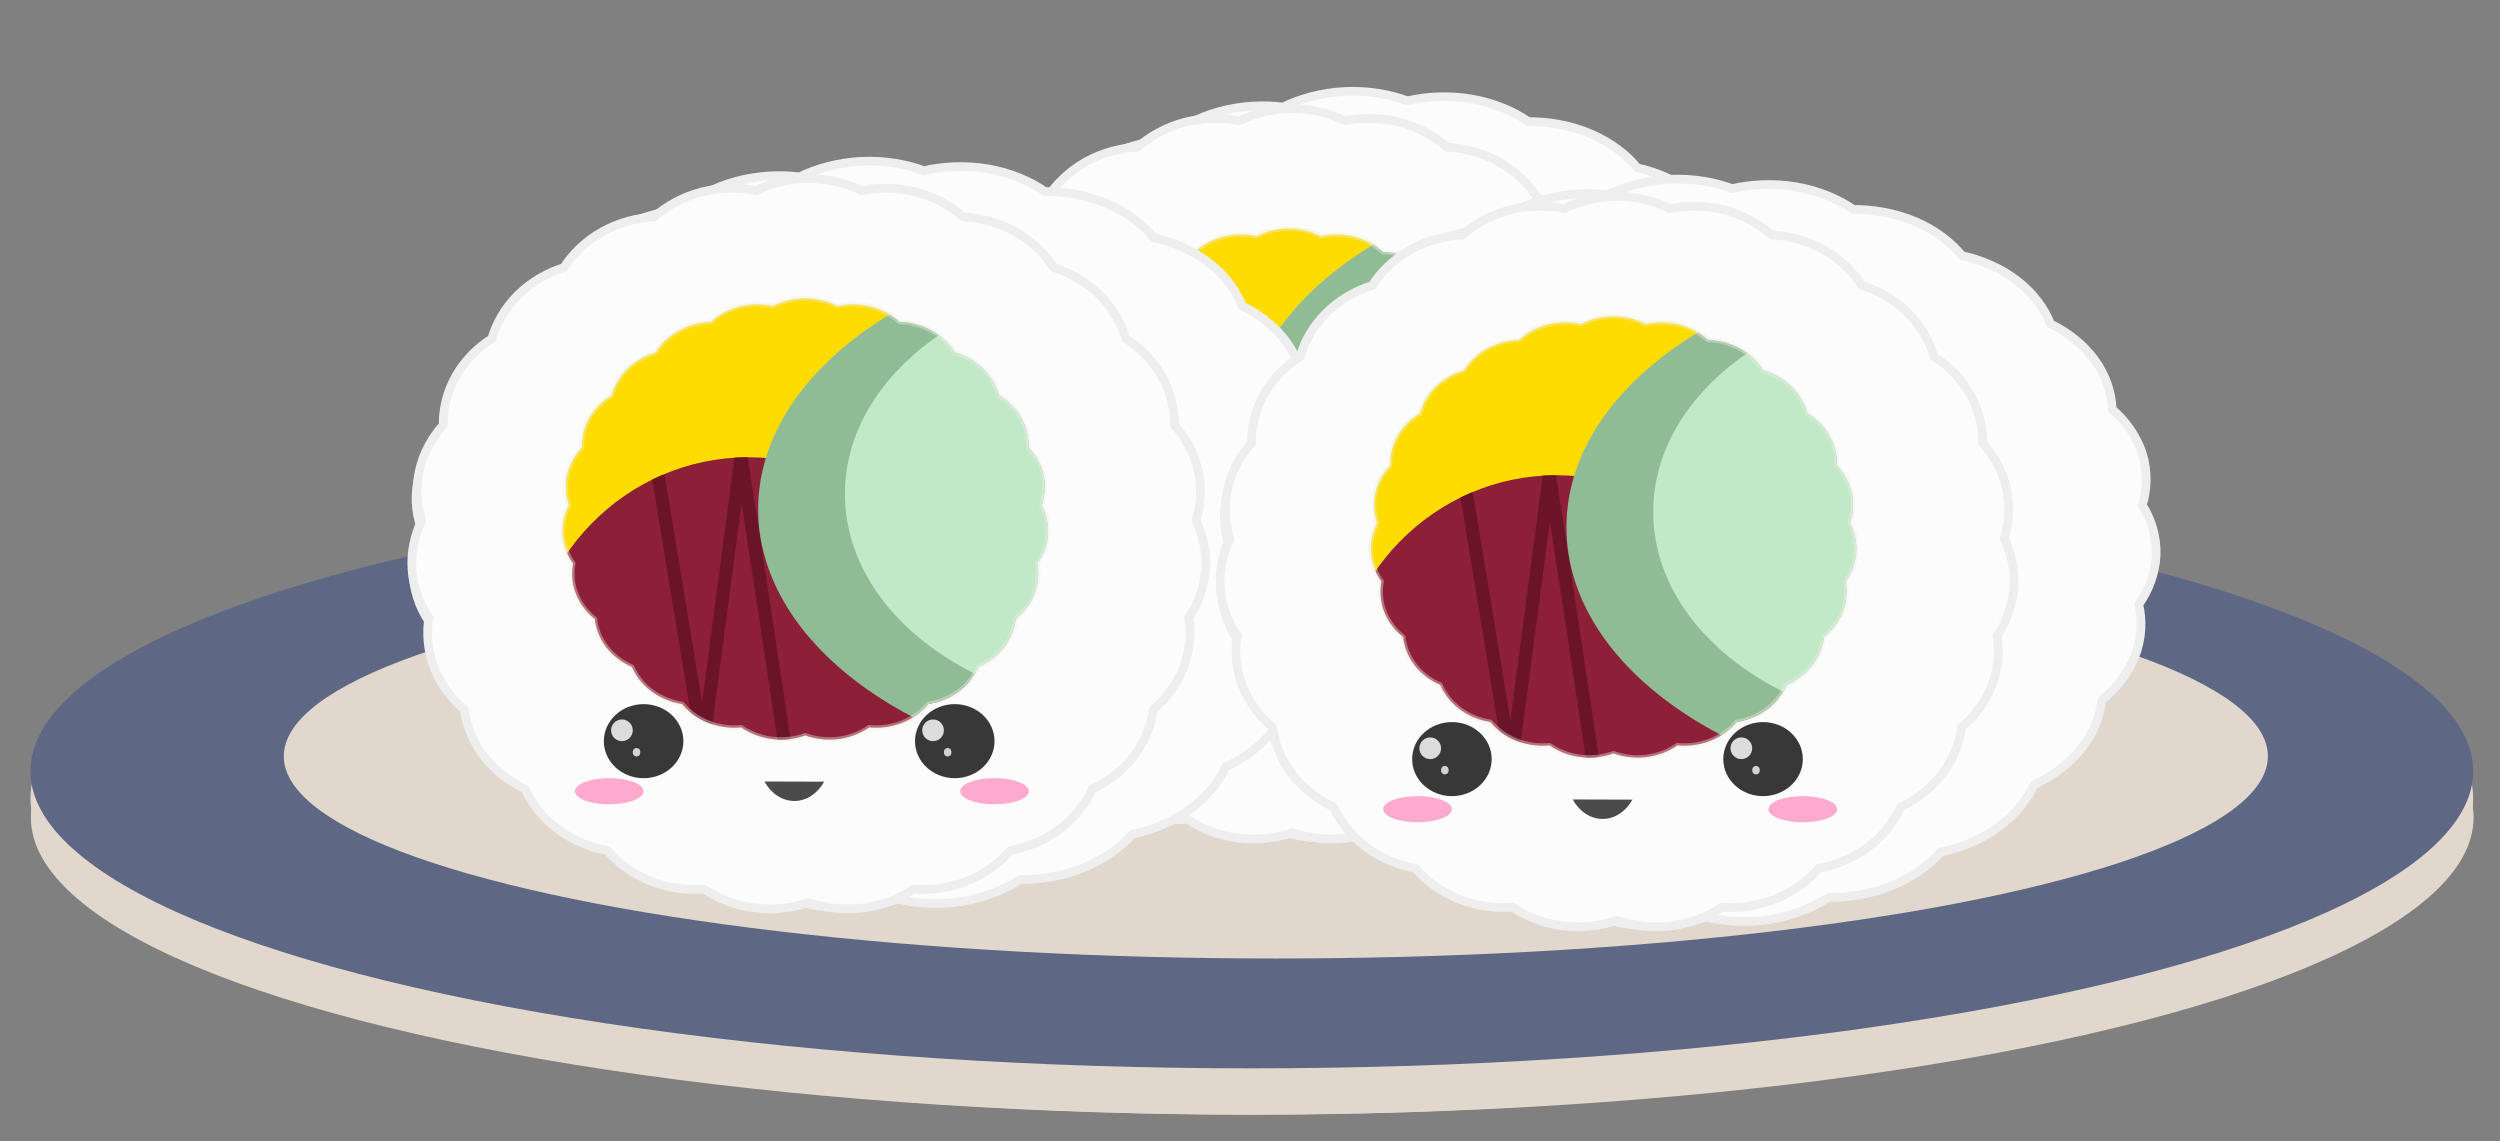 <?xml version="1.0" encoding="UTF-8" standalone="no"?><!DOCTYPE svg PUBLIC "-//W3C//DTD SVG 1.1//EN" "http://www.w3.org/Graphics/SVG/1.1/DTD/svg11.dtd"><svg width="100%" height="100%" viewBox="0 0 287 131" version="1.1" xmlns="http://www.w3.org/2000/svg" xmlns:xlink="http://www.w3.org/1999/xlink" xml:space="preserve" xmlns:serif="http://www.serif.com/" style="fill-rule:evenodd;clip-rule:evenodd;stroke-linecap:round;stroke-linejoin:round;stroke-miterlimit:1.5;"><rect x="0" y="0" width="287" height="131" fill="#808080" stroke="none"/><g id="plate"><ellipse cx="143.755" cy="93.846" rx="140.212" ry="34.116" style="fill:#e1d7cd;"/><ellipse cx="143.71" cy="91.693" rx="140.212" ry="36.269" style="fill:#e1d7cd;"/><ellipse cx="143.71" cy="88.529" rx="140.212" ry="34.116" style="fill:#5e6884;"/><ellipse cx="146.467" cy="86.818" rx="113.886" ry="23.219" style="fill:#e1d7cd;"/></g><g id="blue-sushi"><g id="sushi"><path d="M147.302,12.288c1.859,-0.921 4.373,-1.653 7.065,-1.787c2.692,-0.134 5.267,0.344 7.208,1.075c2.091,-0.491 4.743,-0.659 7.364,-0.208c2.621,0.45 4.923,1.469 6.534,2.596c2.166,-0.025 4.761,0.384 7.116,1.386c2.356,1.001 4.214,2.485 5.375,3.924c2.08,0.442 4.425,1.399 6.341,2.877c1.915,1.478 3.192,3.316 3.816,4.961c1.842,0.878 3.762,2.31 5.095,4.155c1.334,1.846 1.934,3.902 1.976,5.631c1.466,1.247 2.819,3.049 3.472,5.125c0.652,2.076 0.532,4.198 -0.011,5.882c0.98,1.525 1.667,3.562 1.59,5.715c-0.077,2.152 -0.909,4.182 -1.998,5.697c0.423,1.689 0.392,3.812 -0.409,5.881c-0.8,2.069 -2.282,3.857 -3.836,5.09c-0.165,1.728 -0.912,3.778 -2.377,5.61c-1.465,1.832 -3.487,3.246 -5.39,4.106c-0.742,1.638 -2.149,3.464 -4.17,4.924c-2.02,1.459 -4.433,2.393 -6.544,2.816c-1.263,1.428 -3.227,2.893 -5.653,3.872c-2.426,0.979 -5.05,1.364 -7.213,1.319c-1.691,1.111 -4.064,2.108 -6.717,2.533c-2.652,0.426 -5.292,0.233 -7.346,-0.277c-1.994,0.712 -4.601,1.166 -7.283,1.007c-2.681,-0.16 -5.142,-0.916 -6.935,-1.853c-2.148,0.26 -4.797,0.138 -7.308,-0.595c-2.512,-0.732 -4.611,-1.995 -6.01,-3.29c-2.144,-0.211 -4.637,-0.9 -6.792,-2.152c-2.156,-1.251 -3.738,-2.928 -4.639,-4.484c-1.979,-0.667 -4.132,-1.872 -5.772,-3.55c-1.64,-1.677 -2.587,-3.643 -2.923,-5.345c-1.669,-1.073 -3.322,-2.705 -4.324,-4.684c-1.002,-1.979 -1.245,-4.088 -0.991,-5.811c-1.235,-1.398 -2.265,-3.336 -2.555,-5.47c-0.291,-2.134 0.19,-4.23 1.014,-5.845c-0.709,-1.621 -1.039,-3.721 -0.597,-5.851c0.443,-2.131 1.611,-4.058 2.945,-5.445c-0.13,-1.724 0.263,-3.83 1.406,-5.799c1.143,-1.969 2.912,-3.585 4.656,-4.642c0.458,-1.699 1.546,-3.655 3.305,-5.316c1.759,-1.662 3.997,-2.846 6.023,-3.494c1.012,-1.547 2.713,-3.208 4.957,-4.439c2.245,-1.231 4.786,-1.896 6.944,-2.087c1.491,-1.281 3.679,-2.524 6.243,-3.233c2.563,-0.709 5.219,-0.806 7.348,-0.525Z" style="fill:#fcfcfc;stroke:#eee;stroke-width:1px;"/><path d="M142.296,13.872c1.616,-0.81 3.778,-1.405 6.065,-1.405c2.288,0 4.45,0.595 6.066,1.405c1.792,-0.379 4.048,-0.413 6.251,0.155c2.203,0.569 4.111,1.679 5.43,2.861c1.837,0.081 4.019,0.609 5.974,1.704c1.954,1.095 3.467,2.638 4.39,4.104c1.745,0.535 3.692,1.585 5.254,3.126c1.561,1.541 2.566,3.403 3.026,5.044c1.524,0.949 3.091,2.444 4.144,4.316c1.052,1.872 1.474,3.914 1.437,5.609c1.189,1.292 2.261,3.122 2.726,5.186c0.466,2.065 0.274,4.136 -0.258,5.759c0.767,1.54 1.263,3.568 1.107,5.672c-0.157,2.103 -0.948,4.05 -1.935,5.48c0.287,1.674 0.171,3.75 -0.595,5.737c-0.766,1.986 -2.098,3.665 -3.467,4.796c-0.214,1.683 -0.934,3.654 -2.253,5.376c-1.319,1.723 -3.093,3.008 -4.743,3.757c-0.698,1.567 -1.968,3.286 -3.743,4.616c-1.774,1.331 -3.859,2.127 -5.667,2.438c-1.131,1.336 -2.857,2.675 -4.956,3.515c-2.098,0.84 -4.338,1.089 -6.17,0.939c-1.481,1.005 -3.535,1.865 -5.801,2.152c-2.267,0.287 -4.496,-0.03 -6.217,-0.63c-1.72,0.6 -3.949,0.917 -6.216,0.63c-2.266,-0.287 -4.321,-1.147 -5.801,-2.152c-1.832,0.15 -4.072,-0.099 -6.171,-0.939c-2.098,-0.84 -3.824,-2.179 -4.955,-3.515c-1.808,-0.311 -3.893,-1.107 -5.667,-2.438c-1.775,-1.33 -3.045,-3.049 -3.743,-4.616c-1.65,-0.749 -3.424,-2.034 -4.743,-3.757c-1.32,-1.722 -2.04,-3.693 -2.253,-5.376c-1.369,-1.131 -2.701,-2.81 -3.467,-4.796c-0.766,-1.987 -0.883,-4.063 -0.595,-5.737c-0.987,-1.43 -1.778,-3.377 -1.935,-5.48c-0.156,-2.104 0.34,-4.132 1.107,-5.672c-0.532,-1.623 -0.724,-3.694 -0.258,-5.759c0.465,-2.064 1.537,-3.894 2.726,-5.186c-0.037,-1.695 0.385,-3.737 1.437,-5.609c1.053,-1.872 2.62,-3.367 4.144,-4.316c0.46,-1.641 1.465,-3.503 3.026,-5.044c1.562,-1.541 3.509,-2.591 5.254,-3.126c0.923,-1.466 2.435,-3.009 4.39,-4.104c1.955,-1.095 4.137,-1.623 5.974,-1.704c1.319,-1.182 3.227,-2.292 5.43,-2.861c2.202,-0.568 4.459,-0.534 6.251,-0.155Z" style="fill:#fcfcfc;stroke:#eee;stroke-width:1px;"/><path d="M144.242,27.105c0.97,-0.512 2.296,-0.891 3.704,-0.891c1.409,0 2.735,0.379 3.705,0.891c1.085,-0.255 2.474,-0.294 3.83,0.052c1.356,0.346 2.521,1.036 3.303,1.768c1.121,0.021 2.47,0.325 3.673,0.991c1.204,0.666 2.121,1.617 2.657,2.513c1.073,0.296 2.282,0.92 3.243,1.857c0.961,0.937 1.563,2.078 1.813,3.073c0.946,0.547 1.925,1.445 2.573,2.584c0.648,1.138 0.889,2.384 0.835,3.404c0.749,0.76 1.426,1.865 1.712,3.12c0.287,1.256 0.149,2.515 -0.205,3.483c0.496,0.916 0.82,2.146 0.724,3.425c-0.096,1.28 -0.601,2.458 -1.229,3.304c0.206,1.003 0.153,2.268 -0.318,3.476c-0.472,1.208 -1.308,2.219 -2.163,2.879c-0.099,1.017 -0.524,2.222 -1.336,3.269c-0.813,1.048 -1.917,1.816 -2.936,2.241c-0.397,0.955 -1.163,2.01 -2.256,2.82c-1.092,0.809 -2.383,1.277 -3.491,1.437c-0.665,0.821 -1.715,1.65 -3.007,2.16c-1.292,0.511 -2.674,0.645 -3.787,0.527c-0.884,0.628 -2.142,1.167 -3.537,1.342c-1.395,0.174 -2.765,-0.036 -3.803,-0.424c-1.037,0.388 -2.407,0.598 -3.802,0.424c-1.396,-0.175 -2.653,-0.714 -3.537,-1.342c-1.113,0.118 -2.495,-0.016 -3.787,-0.527c-1.292,-0.51 -2.343,-1.339 -3.007,-2.16c-1.108,-0.16 -2.399,-0.628 -3.491,-1.437c-1.093,-0.81 -1.859,-1.865 -2.256,-2.82c-1.019,-0.425 -2.124,-1.193 -2.936,-2.241c-0.812,-1.047 -1.237,-2.252 -1.336,-3.269c-0.855,-0.66 -1.691,-1.671 -2.163,-2.879c-0.471,-1.208 -0.524,-2.473 -0.318,-3.476c-0.628,-0.846 -1.133,-2.024 -1.229,-3.304c-0.096,-1.279 0.228,-2.509 0.723,-3.425c-0.353,-0.968 -0.491,-2.227 -0.204,-3.483c0.286,-1.255 0.963,-2.36 1.712,-3.12c-0.054,-1.02 0.187,-2.266 0.835,-3.404c0.648,-1.139 1.627,-2.037 2.573,-2.584c0.25,-0.995 0.852,-2.136 1.813,-3.073c0.961,-0.937 2.17,-1.561 3.243,-1.857c0.536,-0.896 1.453,-1.847 2.657,-2.513c1.203,-0.666 2.552,-0.97 3.673,-0.991c0.782,-0.732 1.947,-1.422 3.303,-1.768c1.356,-0.346 2.745,-0.307 3.83,-0.052Z" style="fill:#ffdc00;"/><clipPath id="_clip1"><path d="M144.242,27.105c0.97,-0.512 2.296,-0.891 3.704,-0.891c1.409,0 2.735,0.379 3.705,0.891c1.085,-0.255 2.474,-0.294 3.83,0.052c1.356,0.346 2.521,1.036 3.303,1.768c1.121,0.021 2.47,0.325 3.673,0.991c1.204,0.666 2.121,1.617 2.657,2.513c1.073,0.296 2.282,0.92 3.243,1.857c0.961,0.937 1.563,2.078 1.813,3.073c0.946,0.547 1.925,1.445 2.573,2.584c0.648,1.138 0.889,2.384 0.835,3.404c0.749,0.76 1.426,1.865 1.712,3.12c0.287,1.256 0.149,2.515 -0.205,3.483c0.496,0.916 0.82,2.146 0.724,3.425c-0.096,1.28 -0.601,2.458 -1.229,3.304c0.206,1.003 0.153,2.268 -0.318,3.476c-0.472,1.208 -1.308,2.219 -2.163,2.879c-0.099,1.017 -0.524,2.222 -1.336,3.269c-0.813,1.048 -1.917,1.816 -2.936,2.241c-0.397,0.955 -1.163,2.01 -2.256,2.82c-1.092,0.809 -2.383,1.277 -3.491,1.437c-0.665,0.821 -1.715,1.65 -3.007,2.16c-1.292,0.511 -2.674,0.645 -3.787,0.527c-0.884,0.628 -2.142,1.167 -3.537,1.342c-1.395,0.174 -2.765,-0.036 -3.803,-0.424c-1.037,0.388 -2.407,0.598 -3.802,0.424c-1.396,-0.175 -2.653,-0.714 -3.537,-1.342c-1.113,0.118 -2.495,-0.016 -3.787,-0.527c-1.292,-0.51 -2.343,-1.339 -3.007,-2.16c-1.108,-0.16 -2.399,-0.628 -3.491,-1.437c-1.093,-0.81 -1.859,-1.865 -2.256,-2.82c-1.019,-0.425 -2.124,-1.193 -2.936,-2.241c-0.812,-1.047 -1.237,-2.252 -1.336,-3.269c-0.855,-0.66 -1.691,-1.671 -2.163,-2.879c-0.471,-1.208 -0.524,-2.473 -0.318,-3.476c-0.628,-0.846 -1.133,-2.024 -1.229,-3.304c-0.096,-1.279 0.228,-2.509 0.723,-3.425c-0.353,-0.968 -0.491,-2.227 -0.204,-3.483c0.286,-1.255 0.963,-2.36 1.712,-3.12c-0.054,-1.02 0.187,-2.266 0.835,-3.404c0.648,-1.139 1.627,-2.037 2.573,-2.584c0.25,-0.995 0.852,-2.136 1.813,-3.073c0.961,-0.937 2.17,-1.561 3.243,-1.857c0.536,-0.896 1.453,-1.847 2.657,-2.513c1.203,-0.666 2.552,-0.97 3.673,-0.991c0.782,-0.732 1.947,-1.422 3.303,-1.768c1.356,-0.346 2.745,-0.307 3.83,-0.052Z"/></clipPath><g clip-path="url(#_clip1)"><path d="M163.424,83.36c2.231,-3.941 3.406,-8.411 3.406,-12.962c0,-14.307 -11.39,-25.923 -25.42,-25.923c-14.03,0 -25.42,11.616 -25.42,25.923c0,4.551 1.174,9.021 3.405,12.962l44.029,0Z" style="fill:#8d1f38;"/><clipPath id="_clip2"><path d="M163.424,83.36c2.231,-3.941 3.406,-8.411 3.406,-12.962c0,-14.307 -11.39,-25.923 -25.42,-25.923c-14.03,0 -25.42,11.616 -25.42,25.923c0,4.551 1.174,9.021 3.405,12.962l44.029,0Z"/></clipPath><g clip-path="url(#_clip2)"><path d="M131.138,46.99l5.058,30.723l4.398,-33.238c0,0 4.586,29.735 5.277,34.993" style="fill:none;stroke:#6b1427;stroke-width:1.5px;"/></g><path d="M191.109,19.574c-26.8,0 -48.558,13.833 -48.558,30.871c0,17.038 21.758,30.871 48.558,30.871c-8.04,-7.203 -14.567,-18.556 -14.567,-30.871c0,-12.315 6.527,-23.668 14.567,-30.871Z" style="fill:#90bc95;"/><path d="M186.544,23.724c-18.783,0 -34.032,11.185 -34.032,24.961c0,13.777 15.249,24.961 34.032,24.961c-5.635,-5.824 -10.21,-15.003 -10.21,-24.961c0,-9.957 4.575,-19.137 10.21,-24.961Z" style="fill:#c2e9c7;"/></g><path d="M144.242,27.105c0.97,-0.512 2.296,-0.891 3.704,-0.891c1.409,0 2.735,0.379 3.705,0.891c1.085,-0.255 2.474,-0.294 3.83,0.052c1.356,0.346 2.521,1.036 3.303,1.768c1.121,0.021 2.47,0.325 3.673,0.991c1.204,0.666 2.121,1.617 2.657,2.513c1.073,0.296 2.282,0.92 3.243,1.857c0.961,0.937 1.563,2.078 1.813,3.073c0.946,0.547 1.925,1.445 2.573,2.584c0.648,1.138 0.889,2.384 0.835,3.404c0.749,0.76 1.426,1.865 1.712,3.12c0.287,1.256 0.149,2.515 -0.205,3.483c0.496,0.916 0.82,2.146 0.724,3.425c-0.096,1.28 -0.601,2.458 -1.229,3.304c0.206,1.003 0.153,2.268 -0.318,3.476c-0.472,1.208 -1.308,2.219 -2.163,2.879c-0.099,1.017 -0.524,2.222 -1.336,3.269c-0.813,1.048 -1.917,1.816 -2.936,2.241c-0.397,0.955 -1.163,2.01 -2.256,2.82c-1.092,0.809 -2.383,1.277 -3.491,1.437c-0.665,0.821 -1.715,1.65 -3.007,2.16c-1.292,0.511 -2.674,0.645 -3.787,0.527c-0.884,0.628 -2.142,1.167 -3.537,1.342c-1.395,0.174 -2.765,-0.036 -3.803,-0.424c-1.037,0.388 -2.407,0.598 -3.802,0.424c-1.396,-0.175 -2.653,-0.714 -3.537,-1.342c-1.113,0.118 -2.495,-0.016 -3.787,-0.527c-1.292,-0.51 -2.343,-1.339 -3.007,-2.16c-1.108,-0.16 -2.399,-0.628 -3.491,-1.437c-1.093,-0.81 -1.859,-1.865 -2.256,-2.82c-1.019,-0.425 -2.124,-1.193 -2.936,-2.241c-0.812,-1.047 -1.237,-2.252 -1.336,-3.269c-0.855,-0.66 -1.691,-1.671 -2.163,-2.879c-0.471,-1.208 -0.524,-2.473 -0.318,-3.476c-0.628,-0.846 -1.133,-2.024 -1.229,-3.304c-0.096,-1.279 0.228,-2.509 0.723,-3.425c-0.353,-0.968 -0.491,-2.227 -0.204,-3.483c0.286,-1.255 0.963,-2.36 1.712,-3.12c-0.054,-1.02 0.187,-2.266 0.835,-3.404c0.648,-1.139 1.627,-2.037 2.573,-2.584c0.25,-0.995 0.852,-2.136 1.813,-3.073c0.961,-0.937 2.17,-1.561 3.243,-1.857c0.536,-0.896 1.453,-1.847 2.657,-2.513c1.203,-0.666 2.552,-0.97 3.673,-0.991c0.782,-0.732 1.947,-1.422 3.303,-1.768c1.356,-0.346 2.745,-0.307 3.83,-0.052Z" style="fill:none;stroke:#eee;stroke-opacity:0.4;stroke-width:0.55px;"/><g><ellipse cx="129.4" cy="77.066" rx="4.565" ry="4.25" style="fill:#383838;"/><ellipse cx="128.589" cy="78.338" rx="0.435" ry="0.488" style="fill:#d2d2d2;"/><circle cx="126.91" cy="75.821" r="1.245" style="fill:#dcdcdc;"/></g><g><ellipse cx="165.119" cy="77.066" rx="4.565" ry="4.25" style="fill:#383838;"/><ellipse cx="164.308" cy="78.338" rx="0.435" ry="0.488" style="fill:#d2d2d2;"/><circle cx="162.628" cy="75.821" r="1.245" style="fill:#dcdcdc;"/></g><ellipse cx="169.684" cy="82.817" rx="3.943" ry="1.501" style="fill:#fea9ce;"/><ellipse cx="125.457" cy="82.817" rx="3.943" ry="1.501" style="fill:#fea9ce;"/><path d="M143.269,81.699c0.771,1.395 2.051,2.232 3.423,2.236c1.371,0.004 2.656,-0.825 3.435,-2.216l-6.858,-0.02Z" style="fill:#4b4b4b;"/></g><g id="sushi1" serif:id="sushi"><path d="M91.789,20.307c1.859,-0.921 4.373,-1.653 7.065,-1.787c2.692,-0.135 5.266,0.344 7.208,1.075c2.09,-0.491 4.743,-0.659 7.364,-0.208c2.621,0.45 4.923,1.469 6.534,2.596c2.166,-0.025 4.76,0.384 7.116,1.385c2.356,1.002 4.214,2.485 5.375,3.925c2.08,0.442 4.425,1.398 6.34,2.877c1.916,1.478 3.193,3.316 3.817,4.961c1.841,0.878 3.762,2.31 5.095,4.155c1.334,1.846 1.934,3.902 1.976,5.631c1.466,1.247 2.819,3.049 3.472,5.125c0.652,2.075 0.532,4.198 -0.012,5.882c0.981,1.524 1.668,3.562 1.591,5.714c-0.077,2.153 -0.909,4.183 -1.998,5.698c0.423,1.689 0.392,3.811 -0.409,5.88c-0.8,2.069 -2.282,3.858 -3.836,5.091c-0.165,1.728 -0.912,3.778 -2.377,5.61c-1.465,1.832 -3.487,3.246 -5.39,4.106c-0.742,1.638 -2.15,3.464 -4.17,4.923c-2.021,1.46 -4.433,2.394 -6.544,2.817c-1.264,1.428 -3.227,2.893 -5.653,3.872c-2.426,0.979 -5.05,1.364 -7.213,1.318c-1.691,1.112 -4.064,2.109 -6.717,2.534c-2.652,0.425 -5.292,0.233 -7.346,-0.278c-1.994,0.713 -4.601,1.167 -7.283,1.007c-2.681,-0.159 -5.142,-0.915 -6.935,-1.853c-2.148,0.261 -4.797,0.139 -7.309,-0.594c-2.511,-0.732 -4.61,-1.995 -6.01,-3.291c-2.143,-0.21 -4.636,-0.9 -6.791,-2.151c-2.156,-1.252 -3.738,-2.928 -4.639,-4.485c-1.98,-0.666 -4.132,-1.871 -5.772,-3.549c-1.64,-1.677 -2.587,-3.643 -2.924,-5.346c-1.668,-1.072 -3.321,-2.704 -4.323,-4.683c-1.002,-1.979 -1.245,-4.088 -0.992,-5.811c-1.234,-1.399 -2.264,-3.336 -2.554,-5.47c-0.291,-2.134 0.19,-4.23 1.014,-5.845c-0.709,-1.621 -1.04,-3.721 -0.597,-5.852c0.443,-2.13 1.611,-4.058 2.945,-5.444c-0.13,-1.725 0.262,-3.831 1.406,-5.8c1.143,-1.969 2.911,-3.585 4.656,-4.641c0.458,-1.699 1.546,-3.655 3.305,-5.316c1.759,-1.662 3.997,-2.847 6.023,-3.494c1.012,-1.548 2.713,-3.209 4.957,-4.439c2.245,-1.231 4.786,-1.897 6.943,-2.087c1.492,-1.282 3.68,-2.524 6.243,-3.233c2.564,-0.709 5.22,-0.806 7.349,-0.525Z" style="fill:#fcfcfc;stroke:#eee;stroke-width:1px;"/><path d="M86.783,21.891c1.615,-0.81 3.778,-1.405 6.065,-1.405c2.288,0 4.45,0.595 6.066,1.405c1.792,-0.379 4.048,-0.414 6.251,0.155c2.203,0.569 4.111,1.679 5.429,2.861c1.837,0.081 4.02,0.608 5.975,1.704c1.954,1.095 3.467,2.638 4.39,4.104c1.745,0.535 3.692,1.585 5.254,3.126c1.561,1.541 2.566,3.403 3.026,5.043c1.524,0.949 3.091,2.445 4.143,4.317c1.053,1.872 1.475,3.914 1.438,5.609c1.189,1.292 2.26,3.122 2.726,5.186c0.465,2.064 0.274,4.136 -0.258,5.758c0.767,1.541 1.263,3.569 1.106,5.672c-0.156,2.104 -0.947,4.051 -1.934,5.481c0.287,1.674 0.171,3.75 -0.595,5.737c-0.766,1.986 -2.098,3.665 -3.467,4.796c-0.214,1.683 -0.934,3.654 -2.253,5.376c-1.319,1.722 -3.093,3.007 -4.743,3.756c-0.698,1.568 -1.968,3.287 -3.743,4.617c-1.775,1.331 -3.859,2.127 -5.667,2.438c-1.131,1.336 -2.857,2.675 -4.956,3.515c-2.098,0.84 -4.338,1.089 -6.17,0.938c-1.481,1.006 -3.535,1.866 -5.801,2.153c-2.267,0.287 -4.497,-0.03 -6.217,-0.63c-1.72,0.6 -3.95,0.917 -6.216,0.63c-2.266,-0.287 -4.321,-1.147 -5.801,-2.153c-1.832,0.151 -4.072,-0.098 -6.171,-0.938c-2.098,-0.84 -3.824,-2.179 -4.956,-3.515c-1.808,-0.311 -3.892,-1.107 -5.666,-2.438c-1.775,-1.33 -3.045,-3.049 -3.743,-4.617c-1.65,-0.749 -3.424,-2.034 -4.743,-3.756c-1.32,-1.722 -2.04,-3.693 -2.253,-5.376c-1.369,-1.131 -2.701,-2.81 -3.467,-4.796c-0.766,-1.987 -0.883,-4.063 -0.595,-5.737c-0.988,-1.43 -1.779,-3.377 -1.935,-5.481c-0.156,-2.103 0.34,-4.131 1.107,-5.672c-0.532,-1.622 -0.724,-3.694 -0.258,-5.758c0.465,-2.064 1.537,-3.894 2.726,-5.186c-0.037,-1.695 0.385,-3.737 1.437,-5.609c1.053,-1.872 2.62,-3.368 4.144,-4.317c0.46,-1.64 1.464,-3.502 3.026,-5.043c1.561,-1.541 3.509,-2.591 5.254,-3.126c0.923,-1.466 2.435,-3.009 4.39,-4.104c1.955,-1.096 4.137,-1.623 5.974,-1.704c1.319,-1.182 3.227,-2.292 5.429,-2.861c2.203,-0.569 4.459,-0.534 6.252,-0.155Z" style="fill:#fcfcfc;stroke:#eee;stroke-width:1px;"/><path d="M88.729,35.124c0.97,-0.512 2.296,-0.891 3.704,-0.891c1.409,0 2.735,0.379 3.704,0.891c1.086,-0.255 2.475,-0.294 3.831,0.052c1.356,0.346 2.521,1.036 3.303,1.768c1.121,0.02 2.47,0.324 3.673,0.991c1.203,0.666 2.121,1.617 2.656,2.513c1.074,0.295 2.283,0.92 3.244,1.857c0.961,0.937 1.563,2.077 1.813,3.072c0.946,0.548 1.925,1.446 2.573,2.585c0.648,1.138 0.889,2.384 0.835,3.404c0.749,0.76 1.425,1.865 1.712,3.12c0.286,1.255 0.149,2.515 -0.205,3.483c0.496,0.916 0.82,2.146 0.724,3.425c-0.096,1.279 -0.601,2.458 -1.229,3.304c0.206,1.003 0.153,2.268 -0.318,3.476c-0.472,1.208 -1.308,2.219 -2.163,2.879c-0.099,1.017 -0.524,2.221 -1.337,3.269c-0.812,1.047 -1.916,1.816 -2.935,2.241c-0.397,0.955 -1.163,2.01 -2.256,2.819c-1.092,0.81 -2.383,1.278 -3.491,1.437c-0.665,0.822 -1.716,1.65 -3.007,2.161c-1.292,0.511 -2.674,0.645 -3.788,0.526c-0.883,0.628 -2.141,1.168 -3.536,1.342c-1.395,0.175 -2.766,-0.036 -3.803,-0.423c-1.037,0.387 -2.407,0.598 -3.803,0.423c-1.395,-0.174 -2.652,-0.714 -3.536,-1.342c-1.113,0.119 -2.495,-0.015 -3.787,-0.526c-1.292,-0.511 -2.343,-1.339 -3.008,-2.161c-1.107,-0.159 -2.398,-0.627 -3.491,-1.437c-1.092,-0.809 -1.858,-1.864 -2.255,-2.819c-1.019,-0.425 -2.124,-1.194 -2.936,-2.241c-0.812,-1.048 -1.237,-2.252 -1.336,-3.269c-0.855,-0.66 -1.691,-1.671 -2.163,-2.879c-0.472,-1.208 -0.524,-2.473 -0.318,-3.476c-0.628,-0.846 -1.133,-2.025 -1.229,-3.304c-0.096,-1.279 0.228,-2.509 0.723,-3.425c-0.354,-0.968 -0.491,-2.228 -0.204,-3.483c0.286,-1.255 0.963,-2.36 1.712,-3.12c-0.054,-1.02 0.187,-2.266 0.835,-3.404c0.648,-1.139 1.627,-2.037 2.573,-2.585c0.25,-0.995 0.851,-2.135 1.813,-3.072c0.961,-0.937 2.17,-1.562 3.243,-1.857c0.536,-0.896 1.453,-1.847 2.656,-2.513c1.204,-0.667 2.553,-0.971 3.674,-0.991c0.781,-0.732 1.946,-1.422 3.302,-1.768c1.357,-0.346 2.746,-0.307 3.831,-0.052Z" style="fill:#ffdc00;"/><clipPath id="_clip3"><path d="M88.729,35.124c0.97,-0.512 2.296,-0.891 3.704,-0.891c1.409,0 2.735,0.379 3.704,0.891c1.086,-0.255 2.475,-0.294 3.831,0.052c1.356,0.346 2.521,1.036 3.303,1.768c1.121,0.02 2.47,0.324 3.673,0.991c1.203,0.666 2.121,1.617 2.656,2.513c1.074,0.295 2.283,0.92 3.244,1.857c0.961,0.937 1.563,2.077 1.813,3.072c0.946,0.548 1.925,1.446 2.573,2.585c0.648,1.138 0.889,2.384 0.835,3.404c0.749,0.76 1.425,1.865 1.712,3.12c0.286,1.255 0.149,2.515 -0.205,3.483c0.496,0.916 0.82,2.146 0.724,3.425c-0.096,1.279 -0.601,2.458 -1.229,3.304c0.206,1.003 0.153,2.268 -0.318,3.476c-0.472,1.208 -1.308,2.219 -2.163,2.879c-0.099,1.017 -0.524,2.221 -1.337,3.269c-0.812,1.047 -1.916,1.816 -2.935,2.241c-0.397,0.955 -1.163,2.01 -2.256,2.819c-1.092,0.81 -2.383,1.278 -3.491,1.437c-0.665,0.822 -1.716,1.65 -3.007,2.161c-1.292,0.511 -2.674,0.645 -3.788,0.526c-0.883,0.628 -2.141,1.168 -3.536,1.342c-1.395,0.175 -2.766,-0.036 -3.803,-0.423c-1.037,0.387 -2.407,0.598 -3.803,0.423c-1.395,-0.174 -2.652,-0.714 -3.536,-1.342c-1.113,0.119 -2.495,-0.015 -3.787,-0.526c-1.292,-0.511 -2.343,-1.339 -3.008,-2.161c-1.107,-0.159 -2.398,-0.627 -3.491,-1.437c-1.092,-0.809 -1.858,-1.864 -2.255,-2.819c-1.019,-0.425 -2.124,-1.194 -2.936,-2.241c-0.812,-1.048 -1.237,-2.252 -1.336,-3.269c-0.855,-0.66 -1.691,-1.671 -2.163,-2.879c-0.472,-1.208 -0.524,-2.473 -0.318,-3.476c-0.628,-0.846 -1.133,-2.025 -1.229,-3.304c-0.096,-1.279 0.228,-2.509 0.723,-3.425c-0.354,-0.968 -0.491,-2.228 -0.204,-3.483c0.286,-1.255 0.963,-2.36 1.712,-3.12c-0.054,-1.02 0.187,-2.266 0.835,-3.404c0.648,-1.139 1.627,-2.037 2.573,-2.585c0.25,-0.995 0.851,-2.135 1.813,-3.072c0.961,-0.937 2.17,-1.562 3.243,-1.857c0.536,-0.896 1.453,-1.847 2.656,-2.513c1.204,-0.667 2.553,-0.971 3.674,-0.991c0.781,-0.732 1.946,-1.422 3.302,-1.768c1.357,-0.346 2.746,-0.307 3.831,-0.052Z"/></clipPath><g clip-path="url(#_clip3)"><path d="M107.911,91.379c2.231,-3.941 3.406,-8.412 3.406,-12.962c0,-14.307 -11.391,-25.923 -25.42,-25.923c-14.03,0 -25.42,11.616 -25.42,25.923c0,4.55 1.174,9.021 3.405,12.962l44.029,0Z" style="fill:#8d1f38;"/><clipPath id="_clip4"><path d="M107.911,91.379c2.231,-3.941 3.406,-8.412 3.406,-12.962c0,-14.307 -11.391,-25.923 -25.42,-25.923c-14.03,0 -25.42,11.616 -25.42,25.923c0,4.55 1.174,9.021 3.405,12.962l44.029,0Z"/></clipPath><g clip-path="url(#_clip4)"><path d="M75.625,55.009l5.058,30.723l4.398,-33.238c0,0 4.586,29.735 5.277,34.993" style="fill:none;stroke:#6b1427;stroke-width:1.5px;"/></g><path d="M135.596,27.593c-26.8,0 -48.558,13.833 -48.558,30.871c0,17.038 21.758,30.871 48.558,30.871c-8.04,-7.203 -14.568,-18.556 -14.568,-30.871c0,-12.315 6.528,-23.668 14.568,-30.871Z" style="fill:#90bc95;"/><path d="M131.03,31.743c-18.782,0 -34.031,11.185 -34.031,24.961c0,13.777 15.249,24.961 34.031,24.961c-5.634,-5.824 -10.209,-15.004 -10.209,-24.961c0,-9.957 4.575,-19.137 10.209,-24.961Z" style="fill:#c2e9c7;"/></g><path d="M88.729,35.124c0.97,-0.512 2.296,-0.891 3.704,-0.891c1.409,0 2.735,0.379 3.704,0.891c1.086,-0.255 2.475,-0.294 3.831,0.052c1.356,0.346 2.521,1.036 3.303,1.768c1.121,0.02 2.47,0.324 3.673,0.991c1.203,0.666 2.121,1.617 2.656,2.513c1.074,0.295 2.283,0.92 3.244,1.857c0.961,0.937 1.563,2.077 1.813,3.072c0.946,0.548 1.925,1.446 2.573,2.585c0.648,1.138 0.889,2.384 0.835,3.404c0.749,0.76 1.425,1.865 1.712,3.12c0.286,1.255 0.149,2.515 -0.205,3.483c0.496,0.916 0.82,2.146 0.724,3.425c-0.096,1.279 -0.601,2.458 -1.229,3.304c0.206,1.003 0.153,2.268 -0.318,3.476c-0.472,1.208 -1.308,2.219 -2.163,2.879c-0.099,1.017 -0.524,2.221 -1.337,3.269c-0.812,1.047 -1.916,1.816 -2.935,2.241c-0.397,0.955 -1.163,2.01 -2.256,2.819c-1.092,0.81 -2.383,1.278 -3.491,1.437c-0.665,0.822 -1.716,1.65 -3.007,2.161c-1.292,0.511 -2.674,0.645 -3.788,0.526c-0.883,0.628 -2.141,1.168 -3.536,1.342c-1.395,0.175 -2.766,-0.036 -3.803,-0.423c-1.037,0.387 -2.407,0.598 -3.803,0.423c-1.395,-0.174 -2.652,-0.714 -3.536,-1.342c-1.113,0.119 -2.495,-0.015 -3.787,-0.526c-1.292,-0.511 -2.343,-1.339 -3.008,-2.161c-1.107,-0.159 -2.398,-0.627 -3.491,-1.437c-1.092,-0.809 -1.858,-1.864 -2.255,-2.819c-1.019,-0.425 -2.124,-1.194 -2.936,-2.241c-0.812,-1.048 -1.237,-2.252 -1.336,-3.269c-0.855,-0.66 -1.691,-1.671 -2.163,-2.879c-0.472,-1.208 -0.524,-2.473 -0.318,-3.476c-0.628,-0.846 -1.133,-2.025 -1.229,-3.304c-0.096,-1.279 0.228,-2.509 0.723,-3.425c-0.354,-0.968 -0.491,-2.228 -0.204,-3.483c0.286,-1.255 0.963,-2.36 1.712,-3.12c-0.054,-1.02 0.187,-2.266 0.835,-3.404c0.648,-1.139 1.627,-2.037 2.573,-2.585c0.25,-0.995 0.851,-2.135 1.813,-3.072c0.961,-0.937 2.17,-1.562 3.243,-1.857c0.536,-0.896 1.453,-1.847 2.656,-2.513c1.204,-0.667 2.553,-0.971 3.674,-0.991c0.781,-0.732 1.946,-1.422 3.302,-1.768c1.357,-0.346 2.746,-0.307 3.831,-0.052Z" style="fill:none;stroke:#eee;stroke-opacity:0.4;stroke-width:0.55px;"/><g><ellipse cx="73.887" cy="85.085" rx="4.565" ry="4.25" style="fill:#383838;"/><ellipse cx="73.076" cy="86.357" rx="0.435" ry="0.488" style="fill:#d2d2d2;"/><circle cx="71.397" cy="83.84" r="1.245" style="fill:#dcdcdc;"/></g><g><ellipse cx="109.605" cy="85.085" rx="4.565" ry="4.25" style="fill:#383838;"/><ellipse cx="108.795" cy="86.357" rx="0.435" ry="0.488" style="fill:#d2d2d2;"/><circle cx="107.115" cy="83.84" r="1.245" style="fill:#dcdcdc;"/></g><ellipse cx="114.171" cy="90.836" rx="3.943" ry="1.501" style="fill:#fea9ce;"/><ellipse cx="69.944" cy="90.836" rx="3.943" ry="1.501" style="fill:#fea9ce;"/><path d="M87.756,89.717c0.771,1.396 2.051,2.233 3.422,2.237c1.372,0.004 2.657,-0.825 3.436,-2.216l-6.858,-0.021Z" style="fill:#4b4b4b;"/></g><g id="sushi2" serif:id="sushi"><path d="M184.581,22.367c1.859,-0.92 4.373,-1.652 7.065,-1.787c2.692,-0.134 5.266,0.345 7.208,1.076c2.09,-0.491 4.743,-0.659 7.364,-0.209c2.621,0.451 4.923,1.47 6.534,2.596c2.166,-0.025 4.76,0.385 7.116,1.386c2.356,1.002 4.214,2.485 5.375,3.924c2.08,0.443 4.425,1.399 6.34,2.877c1.916,1.479 3.193,3.317 3.817,4.962c1.841,0.877 3.762,2.309 5.095,4.155c1.334,1.845 1.934,3.902 1.976,5.631c1.466,1.247 2.819,3.049 3.472,5.124c0.652,2.076 0.532,4.198 -0.012,5.883c0.981,1.524 1.668,3.562 1.591,5.714c-0.077,2.152 -0.909,4.183 -1.998,5.698c0.423,1.689 0.392,3.811 -0.409,5.88c-0.8,2.069 -2.282,3.857 -3.836,5.091c-0.165,1.727 -0.912,3.777 -2.377,5.61c-1.465,1.832 -3.487,3.245 -5.39,4.105c-0.742,1.639 -2.149,3.464 -4.17,4.924c-2.021,1.46 -4.433,2.394 -6.544,2.817c-1.263,1.427 -3.227,2.893 -5.653,3.872c-2.426,0.979 -5.05,1.364 -7.213,1.318c-1.691,1.111 -4.064,2.108 -6.717,2.534c-2.652,0.425 -5.292,0.233 -7.346,-0.278c-1.994,0.712 -4.601,1.167 -7.283,1.007c-2.681,-0.159 -5.142,-0.915 -6.935,-1.853c-2.148,0.261 -4.797,0.139 -7.309,-0.594c-2.511,-0.733 -4.61,-1.996 -6.01,-3.291c-2.143,-0.211 -4.636,-0.9 -6.791,-2.151c-2.156,-1.252 -3.738,-2.928 -4.639,-4.485c-1.98,-0.666 -4.132,-1.871 -5.772,-3.549c-1.64,-1.678 -2.587,-3.643 -2.924,-5.346c-1.668,-1.072 -3.321,-2.704 -4.323,-4.683c-1.002,-1.98 -1.245,-4.088 -0.992,-5.811c-1.234,-1.399 -2.264,-3.337 -2.554,-5.471c-0.291,-2.134 0.19,-4.229 1.014,-5.844c-0.709,-1.622 -1.04,-3.721 -0.597,-5.852c0.443,-2.13 1.611,-4.058 2.945,-5.445c-0.13,-1.724 0.263,-3.83 1.406,-5.799c1.143,-1.969 2.912,-3.585 4.656,-4.641c0.458,-1.699 1.546,-3.655 3.305,-5.317c1.759,-1.661 3.997,-2.846 6.023,-3.493c1.012,-1.548 2.713,-3.209 4.957,-4.44c2.245,-1.23 4.786,-1.896 6.943,-2.086c1.492,-1.282 3.68,-2.525 6.243,-3.233c2.564,-0.709 5.22,-0.806 7.349,-0.526Z" style="fill:#fcfcfc;stroke:#eee;stroke-width:1px;"/><path d="M179.575,23.952c1.615,-0.811 3.778,-1.405 6.065,-1.405c2.288,0 4.45,0.594 6.066,1.405c1.792,-0.379 4.048,-0.414 6.251,0.155c2.203,0.569 4.111,1.679 5.429,2.86c1.837,0.082 4.02,0.609 5.975,1.704c1.954,1.096 3.467,2.639 4.39,4.105c1.745,0.535 3.692,1.585 5.254,3.126c1.561,1.54 2.566,3.402 3.026,5.043c1.524,0.949 3.091,2.445 4.144,4.317c1.052,1.871 1.474,3.914 1.437,5.608c1.189,1.293 2.261,3.123 2.726,5.187c0.465,2.064 0.274,4.136 -0.258,5.758c0.767,1.541 1.263,3.569 1.106,5.672c-0.156,2.103 -0.947,4.051 -1.934,5.481c0.287,1.673 0.171,3.75 -0.595,5.736c-0.766,1.987 -2.098,3.665 -3.467,4.797c-0.214,1.683 -0.934,3.653 -2.253,5.376c-1.319,1.722 -3.093,3.007 -4.743,3.756c-0.698,1.568 -1.968,3.286 -3.743,4.617c-1.775,1.33 -3.859,2.127 -5.667,2.438c-1.131,1.336 -2.857,2.675 -4.956,3.515c-2.098,0.84 -4.338,1.088 -6.17,0.938c-1.481,1.006 -3.535,1.866 -5.801,2.153c-2.267,0.287 -4.497,-0.031 -6.217,-0.631c-1.72,0.6 -3.95,0.918 -6.216,0.631c-2.266,-0.287 -4.321,-1.147 -5.801,-2.153c-1.832,0.15 -4.072,-0.098 -6.171,-0.938c-2.098,-0.84 -3.824,-2.179 -4.956,-3.515c-1.807,-0.311 -3.892,-1.108 -5.666,-2.438c-1.775,-1.331 -3.045,-3.049 -3.743,-4.617c-1.65,-0.749 -3.424,-2.034 -4.743,-3.756c-1.32,-1.723 -2.04,-3.693 -2.253,-5.376c-1.369,-1.132 -2.701,-2.81 -3.467,-4.797c-0.766,-1.986 -0.883,-4.063 -0.595,-5.736c-0.988,-1.43 -1.779,-3.378 -1.935,-5.481c-0.156,-2.103 0.34,-4.131 1.107,-5.672c-0.532,-1.622 -0.724,-3.694 -0.258,-5.758c0.465,-2.064 1.537,-3.894 2.726,-5.187c-0.037,-1.694 0.385,-3.737 1.437,-5.608c1.053,-1.872 2.62,-3.368 4.144,-4.317c0.46,-1.641 1.464,-3.503 3.026,-5.043c1.561,-1.541 3.509,-2.591 5.254,-3.126c0.923,-1.466 2.435,-3.009 4.39,-4.105c1.955,-1.095 4.137,-1.622 5.974,-1.704c1.319,-1.181 3.227,-2.291 5.429,-2.86c2.203,-0.569 4.459,-0.534 6.252,-0.155Z" style="fill:#fcfcfc;stroke:#eee;stroke-width:1px;"/><path d="M181.521,37.185c0.97,-0.513 2.296,-0.891 3.704,-0.891c1.409,0 2.735,0.378 3.704,0.891c1.086,-0.255 2.475,-0.294 3.831,0.052c1.356,0.346 2.521,1.036 3.303,1.768c1.121,0.02 2.47,0.324 3.673,0.99c1.203,0.667 2.121,1.617 2.656,2.514c1.074,0.295 2.283,0.919 3.244,1.856c0.961,0.937 1.563,2.078 1.813,3.073c0.946,0.548 1.925,1.446 2.573,2.584c0.648,1.139 0.889,2.385 0.835,3.404c0.749,0.76 1.425,1.866 1.712,3.121c0.287,1.255 0.149,2.514 -0.205,3.483c0.496,0.915 0.82,2.146 0.724,3.425c-0.096,1.279 -0.601,2.458 -1.229,3.304c0.206,1.003 0.153,2.267 -0.318,3.476c-0.472,1.208 -1.308,2.219 -2.163,2.879c-0.099,1.016 -0.524,2.221 -1.337,3.269c-0.812,1.047 -1.916,1.815 -2.935,2.241c-0.397,0.954 -1.163,2.01 -2.256,2.819c-1.092,0.809 -2.383,1.278 -3.491,1.437c-0.665,0.822 -1.715,1.65 -3.007,2.161c-1.292,0.511 -2.674,0.645 -3.788,0.526c-0.883,0.628 -2.141,1.168 -3.536,1.342c-1.395,0.175 -2.766,-0.036 -3.803,-0.423c-1.037,0.387 -2.407,0.598 -3.802,0.423c-1.396,-0.174 -2.653,-0.714 -3.537,-1.342c-1.113,0.119 -2.495,-0.015 -3.787,-0.526c-1.292,-0.511 -2.343,-1.339 -3.008,-2.161c-1.107,-0.159 -2.398,-0.628 -3.491,-1.437c-1.092,-0.809 -1.858,-1.865 -2.255,-2.819c-1.019,-0.426 -2.124,-1.194 -2.936,-2.241c-0.812,-1.048 -1.237,-2.253 -1.336,-3.269c-0.855,-0.66 -1.691,-1.671 -2.163,-2.879c-0.472,-1.209 -0.524,-2.473 -0.318,-3.476c-0.628,-0.846 -1.133,-2.025 -1.229,-3.304c-0.096,-1.279 0.228,-2.51 0.723,-3.425c-0.354,-0.969 -0.491,-2.228 -0.204,-3.483c0.286,-1.255 0.963,-2.361 1.712,-3.121c-0.054,-1.019 0.187,-2.265 0.835,-3.404c0.648,-1.138 1.627,-2.036 2.573,-2.584c0.25,-0.995 0.851,-2.136 1.813,-3.073c0.961,-0.937 2.17,-1.561 3.243,-1.856c0.536,-0.897 1.453,-1.847 2.657,-2.514c1.203,-0.666 2.552,-0.97 3.673,-0.99c0.781,-0.732 1.946,-1.422 3.303,-1.768c1.356,-0.346 2.745,-0.307 3.83,-0.052Z" style="fill:#ffdc00;"/><clipPath id="_clip5"><path d="M181.521,37.185c0.97,-0.513 2.296,-0.891 3.704,-0.891c1.409,0 2.735,0.378 3.704,0.891c1.086,-0.255 2.475,-0.294 3.831,0.052c1.356,0.346 2.521,1.036 3.303,1.768c1.121,0.02 2.47,0.324 3.673,0.99c1.203,0.667 2.121,1.617 2.656,2.514c1.074,0.295 2.283,0.919 3.244,1.856c0.961,0.937 1.563,2.078 1.813,3.073c0.946,0.548 1.925,1.446 2.573,2.584c0.648,1.139 0.889,2.385 0.835,3.404c0.749,0.76 1.425,1.866 1.712,3.121c0.287,1.255 0.149,2.514 -0.205,3.483c0.496,0.915 0.82,2.146 0.724,3.425c-0.096,1.279 -0.601,2.458 -1.229,3.304c0.206,1.003 0.153,2.267 -0.318,3.476c-0.472,1.208 -1.308,2.219 -2.163,2.879c-0.099,1.016 -0.524,2.221 -1.337,3.269c-0.812,1.047 -1.916,1.815 -2.935,2.241c-0.397,0.954 -1.163,2.01 -2.256,2.819c-1.092,0.809 -2.383,1.278 -3.491,1.437c-0.665,0.822 -1.715,1.65 -3.007,2.161c-1.292,0.511 -2.674,0.645 -3.788,0.526c-0.883,0.628 -2.141,1.168 -3.536,1.342c-1.395,0.175 -2.766,-0.036 -3.803,-0.423c-1.037,0.387 -2.407,0.598 -3.802,0.423c-1.396,-0.174 -2.653,-0.714 -3.537,-1.342c-1.113,0.119 -2.495,-0.015 -3.787,-0.526c-1.292,-0.511 -2.343,-1.339 -3.008,-2.161c-1.107,-0.159 -2.398,-0.628 -3.491,-1.437c-1.092,-0.809 -1.858,-1.865 -2.255,-2.819c-1.019,-0.426 -2.124,-1.194 -2.936,-2.241c-0.812,-1.048 -1.237,-2.253 -1.336,-3.269c-0.855,-0.66 -1.691,-1.671 -2.163,-2.879c-0.472,-1.209 -0.524,-2.473 -0.318,-3.476c-0.628,-0.846 -1.133,-2.025 -1.229,-3.304c-0.096,-1.279 0.228,-2.51 0.723,-3.425c-0.354,-0.969 -0.491,-2.228 -0.204,-3.483c0.286,-1.255 0.963,-2.361 1.712,-3.121c-0.054,-1.019 0.187,-2.265 0.835,-3.404c0.648,-1.138 1.627,-2.036 2.573,-2.584c0.25,-0.995 0.851,-2.136 1.813,-3.073c0.961,-0.937 2.17,-1.561 3.243,-1.856c0.536,-0.897 1.453,-1.847 2.657,-2.514c1.203,-0.666 2.552,-0.97 3.673,-0.99c0.781,-0.732 1.946,-1.422 3.303,-1.768c1.356,-0.346 2.745,-0.307 3.83,-0.052Z"/></clipPath><g clip-path="url(#_clip5)"><path d="M200.703,93.439c2.231,-3.941 3.406,-8.411 3.406,-12.961c0,-14.307 -11.391,-25.923 -25.42,-25.923c-14.03,0 -25.42,11.616 -25.42,25.923c0,4.55 1.174,9.02 3.405,12.961l44.029,0Z" style="fill:#8d1f38;"/><clipPath id="_clip6"><path d="M200.703,93.439c2.231,-3.941 3.406,-8.411 3.406,-12.961c0,-14.307 -11.391,-25.923 -25.42,-25.923c-14.03,0 -25.42,11.616 -25.42,25.923c0,4.55 1.174,9.02 3.405,12.961l44.029,0Z"/></clipPath><g clip-path="url(#_clip6)"><path d="M168.417,57.069l5.058,30.724l4.398,-33.238c0,0 4.586,29.735 5.277,34.993" style="fill:none;stroke:#6b1427;stroke-width:1.5px;"/></g><path d="M228.388,29.654c-26.8,0 -48.558,13.832 -48.558,30.871c0,17.038 21.758,30.871 48.558,30.871c-8.04,-7.203 -14.568,-18.557 -14.568,-30.871c0,-12.315 6.528,-23.668 14.568,-30.871Z" style="fill:#90bc95;"/><path d="M223.822,33.804c-18.782,0 -34.031,11.184 -34.031,24.961c0,13.776 15.249,24.961 34.031,24.961c-5.634,-5.824 -10.209,-15.004 -10.209,-24.961c0,-9.957 4.575,-19.137 10.209,-24.961Z" style="fill:#c2e9c7;"/></g><path d="M181.521,37.185c0.97,-0.513 2.296,-0.891 3.704,-0.891c1.409,0 2.735,0.378 3.704,0.891c1.086,-0.255 2.475,-0.294 3.831,0.052c1.356,0.346 2.521,1.036 3.303,1.768c1.121,0.02 2.47,0.324 3.673,0.99c1.203,0.667 2.121,1.617 2.656,2.514c1.074,0.295 2.283,0.919 3.244,1.856c0.961,0.937 1.563,2.078 1.813,3.073c0.946,0.548 1.925,1.446 2.573,2.584c0.648,1.139 0.889,2.385 0.835,3.404c0.749,0.76 1.425,1.866 1.712,3.121c0.287,1.255 0.149,2.514 -0.205,3.483c0.496,0.915 0.82,2.146 0.724,3.425c-0.096,1.279 -0.601,2.458 -1.229,3.304c0.206,1.003 0.153,2.267 -0.318,3.476c-0.472,1.208 -1.308,2.219 -2.163,2.879c-0.099,1.016 -0.524,2.221 -1.337,3.269c-0.812,1.047 -1.916,1.815 -2.935,2.241c-0.397,0.954 -1.163,2.01 -2.256,2.819c-1.092,0.809 -2.383,1.278 -3.491,1.437c-0.665,0.822 -1.715,1.65 -3.007,2.161c-1.292,0.511 -2.674,0.645 -3.788,0.526c-0.883,0.628 -2.141,1.168 -3.536,1.342c-1.395,0.175 -2.766,-0.036 -3.803,-0.423c-1.037,0.387 -2.407,0.598 -3.802,0.423c-1.396,-0.174 -2.653,-0.714 -3.537,-1.342c-1.113,0.119 -2.495,-0.015 -3.787,-0.526c-1.292,-0.511 -2.343,-1.339 -3.008,-2.161c-1.107,-0.159 -2.398,-0.628 -3.491,-1.437c-1.092,-0.809 -1.858,-1.865 -2.255,-2.819c-1.019,-0.426 -2.124,-1.194 -2.936,-2.241c-0.812,-1.048 -1.237,-2.253 -1.336,-3.269c-0.855,-0.66 -1.691,-1.671 -2.163,-2.879c-0.472,-1.209 -0.524,-2.473 -0.318,-3.476c-0.628,-0.846 -1.133,-2.025 -1.229,-3.304c-0.096,-1.279 0.228,-2.51 0.723,-3.425c-0.354,-0.969 -0.491,-2.228 -0.204,-3.483c0.286,-1.255 0.963,-2.361 1.712,-3.121c-0.054,-1.019 0.187,-2.265 0.835,-3.404c0.648,-1.138 1.627,-2.036 2.573,-2.584c0.25,-0.995 0.851,-2.136 1.813,-3.073c0.961,-0.937 2.17,-1.561 3.243,-1.856c0.536,-0.897 1.453,-1.847 2.657,-2.514c1.203,-0.666 2.552,-0.97 3.673,-0.99c0.781,-0.732 1.946,-1.422 3.303,-1.768c1.356,-0.346 2.745,-0.307 3.83,-0.052Z" style="fill:none;stroke:#eee;stroke-opacity:0.4;stroke-width:0.55px;"/><g><ellipse cx="166.679" cy="87.146" rx="4.565" ry="4.25" style="fill:#383838;"/><ellipse cx="165.868" cy="88.417" rx="0.435" ry="0.488" style="fill:#d2d2d2;"/><circle cx="164.189" cy="85.901" r="1.245" style="fill:#dcdcdc;"/></g><g><ellipse cx="202.398" cy="87.146" rx="4.565" ry="4.25" style="fill:#383838;"/><ellipse cx="201.587" cy="88.417" rx="0.435" ry="0.488" style="fill:#d2d2d2;"/><circle cx="199.907" cy="85.901" r="1.245" style="fill:#dcdcdc;"/></g><ellipse cx="206.963" cy="92.896" rx="3.943" ry="1.501" style="fill:#fea9ce;"/><ellipse cx="162.736" cy="92.896" rx="3.943" ry="1.501" style="fill:#fea9ce;"/><path d="M180.548,91.778c0.771,1.396 2.051,2.233 3.422,2.237c1.372,0.004 2.657,-0.825 3.436,-2.216l-6.858,-0.021Z" style="fill:#4b4b4b;"/></g></g></svg>